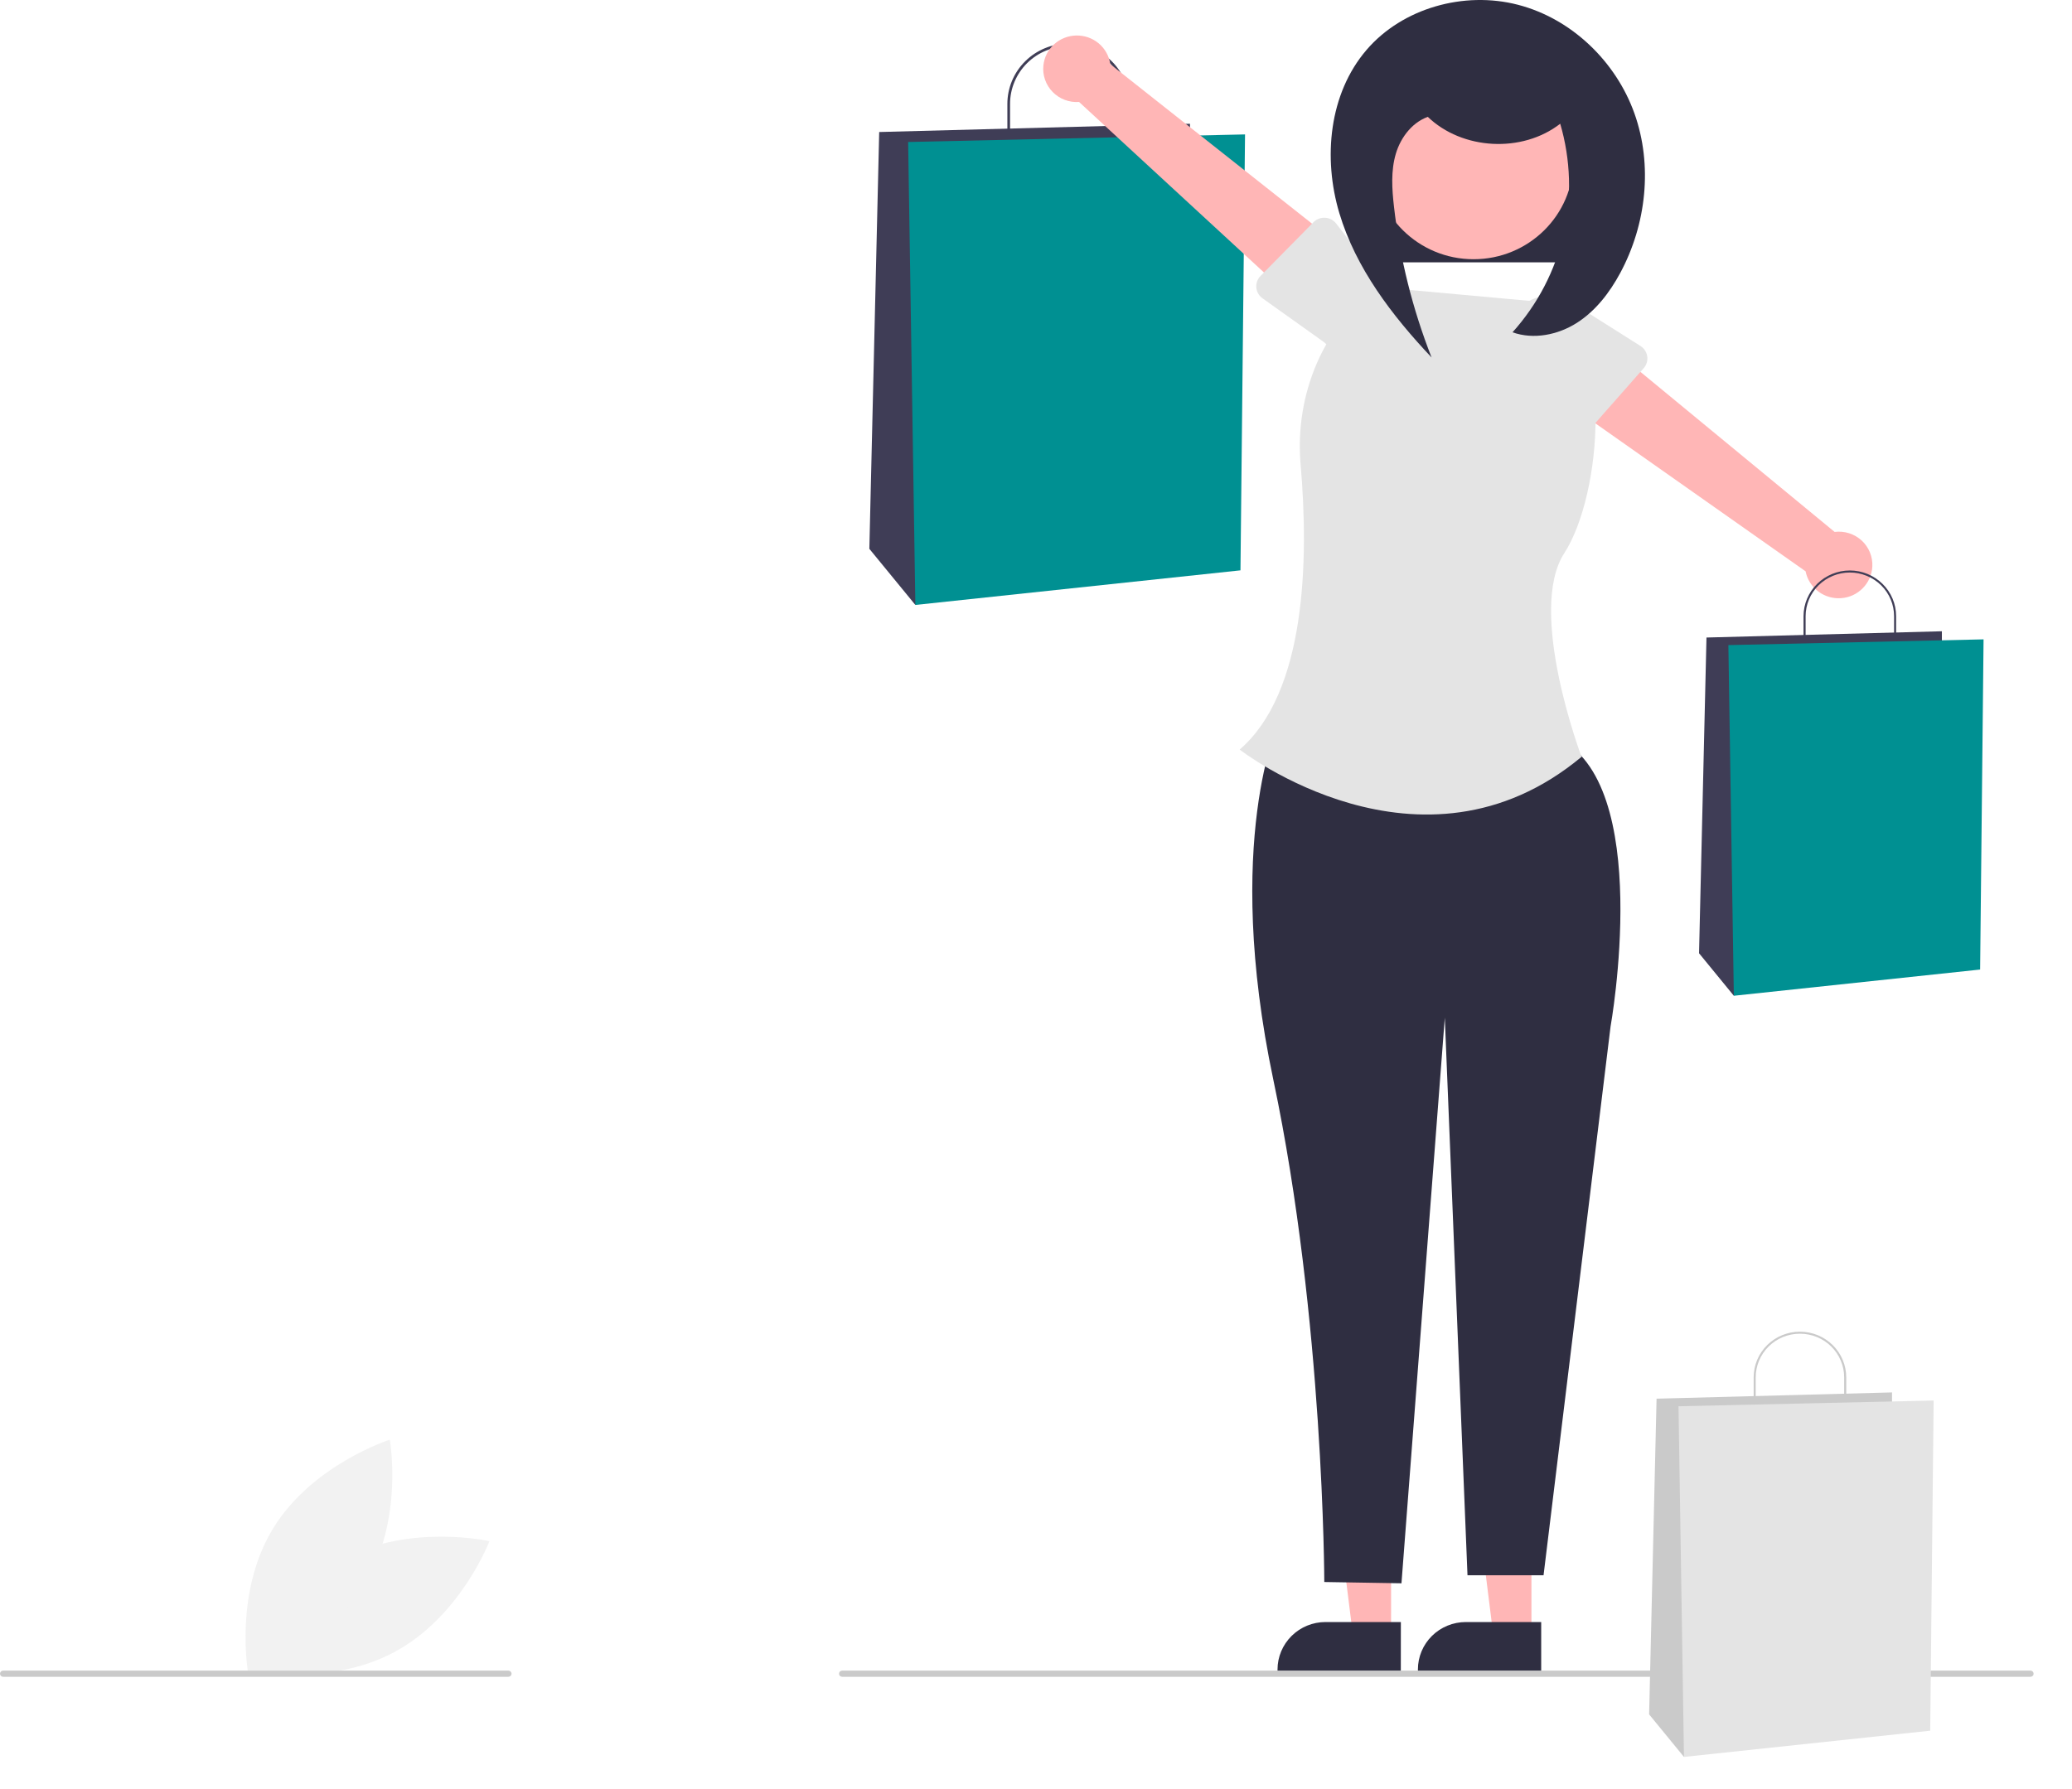<svg width="44" height="38" viewBox="0 0 44 38" fill="none" xmlns="http://www.w3.org/2000/svg">
<g clip-path="url(#clip0_115_3046)">
<path d="M7.283 33.111C5.864 33.867 5.255 35.472 5.255 35.472C5.255 35.472 6.946 35.851 8.365 35.095C9.784 34.339 10.393 32.734 10.393 32.734C10.393 32.734 8.702 32.355 7.283 33.111Z" fill="#F2F2F2"/>
<path d="M7.75 33.631C6.919 34.996 5.268 35.522 5.268 35.522C5.268 35.522 4.965 33.834 5.796 32.469C6.627 31.105 8.277 30.579 8.277 30.579C8.277 30.579 8.581 32.266 7.75 33.631Z" fill="#F2F2F2"/>
<path d="M34.008 2.626H28.974V5.572H34.008V2.626Z" fill="#2F2E41"/>
<path d="M23.987 3.101H21.392V2.207C21.392 1.867 21.528 1.541 21.772 1.3C22.015 1.06 22.345 0.925 22.689 0.925C23.033 0.925 23.363 1.06 23.607 1.3C23.85 1.541 23.987 1.867 23.987 2.207V3.101ZM21.449 3.045H23.93V2.207C23.93 1.882 23.799 1.57 23.566 1.34C23.334 1.11 23.018 0.981 22.689 0.981C22.36 0.981 22.045 1.11 21.812 1.34C21.58 1.57 21.449 1.882 21.449 2.207V3.045Z" fill="#3F3D56"/>
<path d="M25.27 2.978V2.629L18.67 2.804L18.461 11.657L19.438 12.849L25.27 2.978Z" fill="#3F3D56"/>
<path d="M26.439 2.855L19.285 3.016L19.438 12.849L26.342 12.114L26.439 2.855Z" fill="#009092"/>
<path d="M32.521 34.714H31.709L31.323 31.619H32.521L32.521 34.714Z" fill="#FFB6B6"/>
<path d="M32.728 35.492L30.11 35.492V35.459C30.11 35.192 30.217 34.936 30.408 34.747C30.599 34.558 30.859 34.452 31.129 34.452H31.129L32.728 34.452L32.728 35.492Z" fill="#2F2E41"/>
<path d="M29.54 34.714H28.728L28.342 31.619H29.541L29.54 34.714Z" fill="#FFB6B6"/>
<path d="M29.747 35.492L27.129 35.492V35.459C27.129 35.192 27.237 34.936 27.428 34.747C27.619 34.558 27.878 34.452 28.148 34.452H28.148L29.748 34.452L29.747 35.492Z" fill="#2F2E41"/>
<path d="M27.156 15.333C27.156 15.333 25.969 17.858 27.041 22.94C28.113 28.023 28.122 33.602 28.122 33.602L29.761 33.629L30.681 21.616L31.163 33.459H32.778L34.201 21.804C34.201 21.804 35.138 16.599 33.049 15.667L27.156 15.333Z" fill="#2F2E41"/>
<path d="M32.835 6.423L29.246 6.096C28.121 6.906 27.489 8.362 27.619 9.864C27.795 11.901 27.735 14.704 26.325 15.921C26.325 15.921 30.169 18.92 33.585 16.075C33.585 16.075 32.417 12.983 33.219 11.748C34.021 10.514 34.31 7.045 32.835 6.423Z" fill="#E4E4E4"/>
<path d="M22.157 1.39C22.146 1.493 22.158 1.596 22.192 1.693C22.226 1.79 22.281 1.879 22.353 1.953C22.425 2.027 22.513 2.084 22.61 2.121C22.707 2.158 22.811 2.173 22.915 2.166L27.653 6.536L28.502 5.257L23.578 1.364C23.554 1.193 23.467 1.036 23.334 0.923C23.201 0.811 23.031 0.751 22.856 0.754C22.681 0.757 22.513 0.824 22.384 0.941C22.255 1.058 22.175 1.218 22.157 1.39Z" fill="#FFB6B6"/>
<path d="M26.768 5.861L27.892 4.72C27.924 4.687 27.963 4.662 28.006 4.646C28.048 4.629 28.094 4.622 28.14 4.625C28.186 4.628 28.23 4.64 28.271 4.661C28.311 4.683 28.347 4.712 28.374 4.748L29.349 6.011C29.516 6.173 29.611 6.395 29.613 6.626C29.615 6.858 29.524 7.081 29.36 7.247C29.196 7.413 28.972 7.507 28.738 7.51C28.503 7.513 28.277 7.423 28.109 7.262L26.81 6.336C26.773 6.31 26.742 6.276 26.719 6.236C26.697 6.197 26.683 6.153 26.679 6.108C26.675 6.063 26.681 6.017 26.696 5.975C26.712 5.932 26.736 5.893 26.768 5.861V5.861Z" fill="#E4E4E4"/>
<path d="M39.76 12.031C39.765 11.929 39.747 11.826 39.708 11.731C39.669 11.636 39.609 11.55 39.533 11.48C39.456 11.41 39.366 11.358 39.267 11.326C39.167 11.295 39.063 11.285 38.959 11.298L33.983 7.196L33.207 8.519L38.343 12.135C38.376 12.305 38.472 12.457 38.611 12.562C38.75 12.667 38.923 12.718 39.098 12.705C39.273 12.693 39.436 12.617 39.558 12.492C39.68 12.368 39.752 12.204 39.76 12.031Z" fill="#FFB6B6"/>
<path d="M34.904 7.821L33.846 9.022C33.816 9.056 33.779 9.083 33.737 9.102C33.696 9.121 33.65 9.13 33.604 9.13C33.559 9.13 33.513 9.12 33.472 9.101C33.43 9.082 33.393 9.054 33.363 9.02L32.319 7.813C32.143 7.66 32.036 7.444 32.021 7.213C32.006 6.981 32.084 6.753 32.238 6.579C32.393 6.405 32.611 6.298 32.845 6.282C33.079 6.267 33.31 6.343 33.487 6.496L34.836 7.348C34.874 7.373 34.907 7.405 34.932 7.443C34.957 7.481 34.973 7.524 34.98 7.569C34.986 7.614 34.983 7.66 34.97 7.703C34.957 7.747 34.935 7.787 34.904 7.821Z" fill="#E4E4E4"/>
<path d="M40.265 13.766H38.299V13.089C38.299 12.831 38.403 12.584 38.587 12.402C38.772 12.22 39.022 12.117 39.282 12.117C39.543 12.117 39.793 12.22 39.977 12.402C40.162 12.584 40.265 12.831 40.265 13.089L40.265 13.766ZM38.343 13.723H40.222V13.089C40.222 12.842 40.123 12.606 39.947 12.432C39.77 12.258 39.531 12.16 39.282 12.16C39.033 12.16 38.794 12.258 38.618 12.432C38.442 12.606 38.343 12.842 38.343 13.089V13.723Z" fill="#3F3D56"/>
<path d="M41.237 13.673V13.408L36.238 13.541L36.08 20.247L36.819 21.15L41.237 13.673Z" fill="#3F3D56"/>
<path d="M42.122 13.58L36.703 13.702L36.819 21.15L42.049 20.593L42.122 13.58Z" fill="#009092"/>
<path d="M31.292 5.506C32.463 5.506 33.412 4.569 33.412 3.412C33.412 2.255 32.463 1.317 31.292 1.317C30.122 1.317 29.173 2.255 29.173 3.412C29.173 4.569 30.122 5.506 31.292 5.506Z" fill="#FFB6B6"/>
<path d="M30.316 2.478C31.05 3.188 32.325 3.256 33.132 2.628C33.356 3.391 33.38 4.198 33.203 4.972C33.026 5.747 32.653 6.465 32.119 7.058C32.568 7.218 33.084 7.113 33.485 6.858C33.886 6.602 34.183 6.213 34.407 5.797C34.961 4.767 35.1 3.509 34.708 2.409C34.316 1.309 33.376 0.396 32.233 0.101C31.091 -0.195 29.782 0.17 29.019 1.06C28.221 1.991 28.092 3.355 28.441 4.525C28.791 5.695 29.558 6.7 30.4 7.592C29.996 6.563 29.727 5.487 29.602 4.391C29.559 4.015 29.534 3.628 29.641 3.266C29.749 2.903 30.013 2.565 30.381 2.463" fill="#2F2E41"/>
<path d="M43.119 35.615H17.883C17.866 35.615 17.849 35.608 17.837 35.596C17.824 35.584 17.817 35.567 17.817 35.55C17.817 35.533 17.824 35.516 17.837 35.504C17.849 35.491 17.866 35.484 17.883 35.484H43.119C43.136 35.484 43.153 35.491 43.166 35.504C43.178 35.516 43.185 35.533 43.185 35.55C43.185 35.567 43.178 35.584 43.166 35.596C43.153 35.608 43.136 35.615 43.119 35.615Z" fill="#CACACA"/>
<path d="M10.796 35.615H0.066C0.049 35.615 0.032 35.608 0.019 35.596C0.007 35.584 0 35.567 0 35.55C0 35.533 0.007 35.516 0.019 35.504C0.032 35.491 0.049 35.484 0.066 35.484H10.796C10.814 35.484 10.831 35.491 10.843 35.504C10.855 35.516 10.863 35.533 10.863 35.55C10.863 35.567 10.855 35.584 10.843 35.596C10.831 35.608 10.814 35.615 10.796 35.615Z" fill="#CACACA"/>
<path d="M39.206 29.933H37.24V29.256C37.24 28.998 37.343 28.751 37.528 28.569C37.712 28.387 37.962 28.285 38.222 28.285C38.483 28.285 38.733 28.387 38.918 28.569C39.102 28.751 39.206 28.998 39.206 29.256L39.206 29.933ZM37.283 29.89H39.162V29.256C39.162 29.01 39.063 28.773 38.887 28.599C38.711 28.425 38.472 28.328 38.222 28.328C37.973 28.328 37.734 28.425 37.558 28.599C37.382 28.773 37.283 29.01 37.283 29.256V29.89Z" fill="#CACACA"/>
<path d="M40.178 29.84V29.575L35.178 29.708L35.02 36.414L35.76 37.317L40.178 29.84Z" fill="#CACACA"/>
<path d="M41.062 29.747L35.644 29.869L35.76 37.317L40.989 36.76L41.062 29.747Z" fill="#E4E4E4"/>
</g>
<defs>
<clipPath id="clip0_115_3046">
<rect width="43.185" height="37.317" fill="white"/>
</clipPath>
</defs>
</svg>
